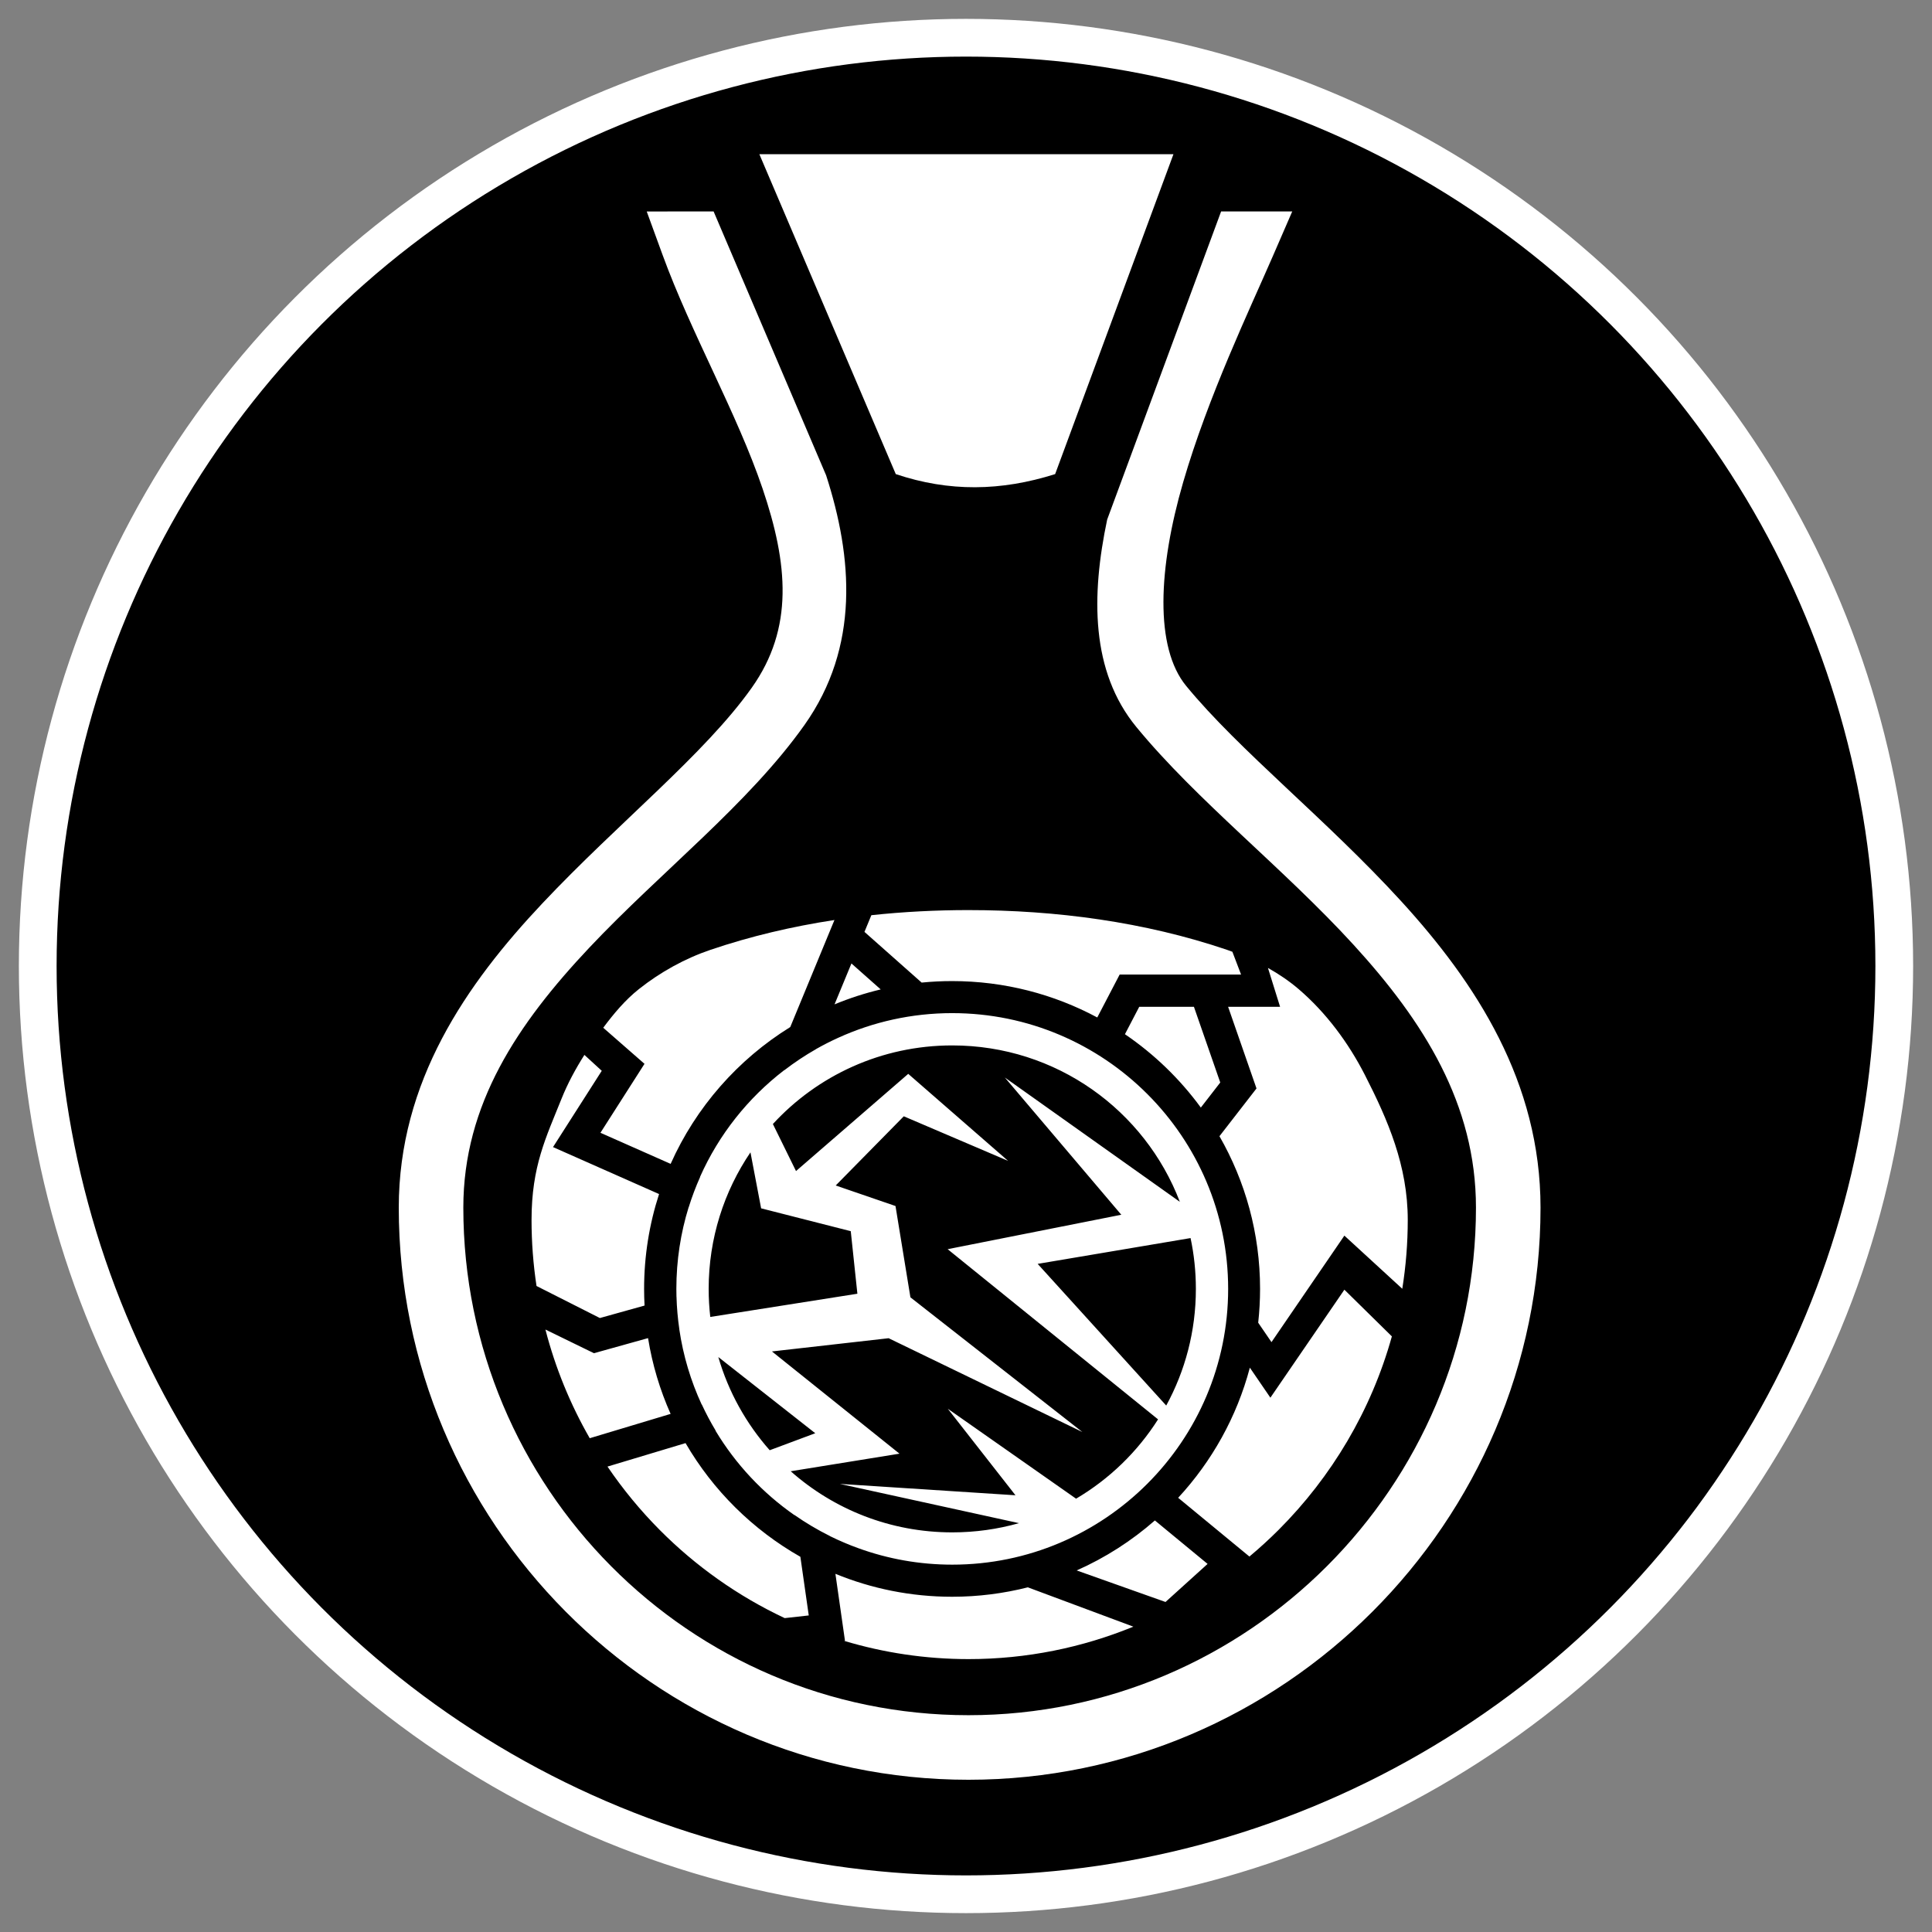 <svg height="512" viewBox="0 0 512 512" width="512" xmlns="http://www.w3.org/2000/svg"><rect x="0" y="0" width="512" height="512" fill="#808080" stroke="none"/><circle cx="256" cy="256" r="246" stroke="#fff" stroke-width="10"/><g fill="#fff"><path d="m256.734 241.182c-8.583-0-17.223.432-25.816 1.354l-1.826 4.424 15.152 13.434c2.654-.261 5.344-.398 8.066-.398 13.907 0 27.008 3.493 38.477 9.643l5.936-11.377h32.17l-2.299-6.035c-.474-.172-.948-.352-1.424-.514-21.856-7.417-45.355-10.529-68.436-10.529zm-35.596 2.629c-11.176 1.707-22.202 4.29-32.838 7.898-6.833 2.319-13.326 5.923-18.979 10.408-3.64 2.888-6.667 6.506-9.457 10.248l10.934 9.562-11.674 18.273 18.602 8.238c6.703-15.027 17.821-27.662 31.699-36.258zm4.5 11.516-4.477 10.84c3.934-1.628 8.022-2.959 12.236-3.961zm110.383 1.188 3.213 10.299h-13.773l7.523 21.637-9.816 12.656c6.844 11.932 10.762 25.748 10.762 40.469 0 3.028-.171 6.014-.494 8.957l3.52 5.146 19.318-28.225 15.344 14.084c.952-5.949 1.451-12.041 1.451-18.242 0-14.394-5.274-26.502-11.342-38.385-4.363-8.544-10.289-16.552-17.578-22.789-2.494-2.134-5.24-3.988-8.127-5.607zm-34.113 10.299-3.789 7.264c7.767 5.282 14.574 11.868 20.113 19.439l5.148-6.641-6.977-20.062zm-49.549 1.674c-10.766 0-20.994 2.337-30.205 6.527-.015.008-.03.015-.045.021-1.995.904-3.943 1.897-5.838 2.971l-.008.021c-2.928 1.667-5.729 3.535-8.387 5.576l-.033-.014c-9.619 7.375-17.345 17.087-22.33 28.297l.031.014c-1.158 2.597-2.173 5.27-3.025 8.016l-.019-.008c-2.119 6.844-3.26 14.119-3.26 21.666 0 .687.011 1.369.029 2.051l.008-.002c.081 2.936.339 5.828.758 8.668l-.012.004c1.03 7.016 3.055 13.705 5.928 19.92l.035-.01c1.091 2.353 2.303 4.639 3.629 6.85l.055.18c5.312 8.819 12.436 16.416 20.861 22.287l-.008-.047c2.991 2.092 6.145 3.966 9.439 5.6l.002.021c1.297.64 2.618 1.238 3.957 1.803.547.231 1.098.456 1.65.674l.055.021c.619.244 1.242.478 1.869.705 7.764 2.813 16.137 4.35 24.863 4.35 40.328 0 73.113-32.768 73.113-73.08 0-40.311-32.785-73.08-73.113-73.08zm0 8.559c27.566 0 51.042 17.192 60.314 41.449l-46.375-32.939 30.857 36.363-46.02 9.127 55.762 45.1c-5.469 8.611-12.923 15.829-21.725 21.021l-33.996-23.836 17.936 22.93-46.549-3.012 47.48 10.402c-5.618 1.591-11.551 2.443-17.686 2.443-16.439 0-31.422-6.117-42.809-16.197l28.824-4.66-33.799-27.092 30.928-3.504 51.338 24.857-45.57-35.695-3.953-24.197-15.844-5.441 18.041-18.336 27.643 11.814-26.465-23.061-29.74 25.76-6.129-12.467c11.791-12.811 28.709-20.83 47.535-20.83zm-97.486 2.514c-2.349 3.705-4.444 7.573-6.068 11.629-4.098 10.235-7.941 17.868-7.941 32.105 0 5.945.451 11.791 1.318 17.506l16.787 8.492 11.844-3.305c-.078-1.461-.121-2.932-.121-4.412 0-8.77 1.394-17.217 3.965-25.139l-28.102-12.445 12.916-20.217zm44.006 25.822 2.826 14.838 23.756 6.055 1.754 16.574-38.986 6.154c-.279-2.439-.426-4.919-.426-7.434 0-13.421 4.083-25.872 11.076-36.188zm116.631 22.719c.92 4.343 1.408 8.848 1.408 13.469 0 11.207-2.848 21.739-7.857 30.914l-34.07-37.545zm40.764 13.68-19.609 28.619-5.443-7.955c-3.458 13.064-10.08 24.849-18.998 34.486l18.883 15.57c2.677-2.241 5.257-4.593 7.725-7.061 14.059-14.059 24.569-31.662 30.027-51.283zm-211.732 10.559c2.632 10.196 6.613 19.867 11.742 28.801l21.434-6.447c-2.815-6.314-4.847-13.048-5.98-20.082l-14.336 4zm45.818 7.287 25.693 20.193-12.074 4.504c-6.222-7.031-10.93-15.431-13.619-24.697zm-8.684 22.809-20.686 6.221c4.09 6.018 8.722 11.639 13.832 16.783 9.546 9.61 20.75 17.559 33.133 23.375l6.373-.709-2.221-15.541c-12.618-7.164-23.148-17.591-30.432-30.129zm124.379 20.498c-6.16 5.398-13.138 9.884-20.723 13.248l23.539 8.359 11.152-10.09zm-84.662 14.146 2.535 17.746-.219.019c10.456 3.14 21.523 4.834 32.977 4.834 15.41 0 30.155-3.062 43.664-8.598l-27.963-10.422c-6.424 1.628-13.152 2.498-20.078 2.498-10.938 0-21.376-2.165-30.916-6.078z"/><path d="m171.39 56.042 4.193 11.489c7.585 20.786 19.756 42.038 26.51 61.962 6.752 19.924 8.331 36.968-2.875 52.773-12.524 17.664-35.326 35.736-55.497 57.149-20.171 21.413-38.043 47.169-38.043 80.634 0 83.304 67.619 151.608 150.97 151.608 83.35 0 151.608-68.259 151.608-151.608 0-33.28-17.058-59.482-36.935-81.227-19.877-21.744-42.887-39.889-56.969-57.038-8.404-10.231-7.4-31.25-.806-53.965 6.593-22.715 17.636-45.807 23.718-59.817l5.191-11.961h-18.849l-30.194 81.648c-4.237 20.106-4.394 40.207 7.717 54.955 16.015 19.501 38.986 37.399 57.565 57.722 18.579 20.322 32.453 42.209 32.453 69.682 0 74.017-60.479 134.5-134.5 134.5-74.018 0-133.86-60.435-133.86-134.5 0-27.416 14.422-48.771 33.387-68.904 18.968-20.131 42.148-38.038 57-58.984 14.724-20.767 12.773-44.492 5.758-66.192l-22.211-52.084c-.106-.243-.222-.493-.327-.734h.016l-7.296-17.11z"/><path d="m201.24 40.87 36.148 84.77c14.124 4.751 27.891 4.541 42.235.002l31.351-84.772h-109.734z"/></g></svg>